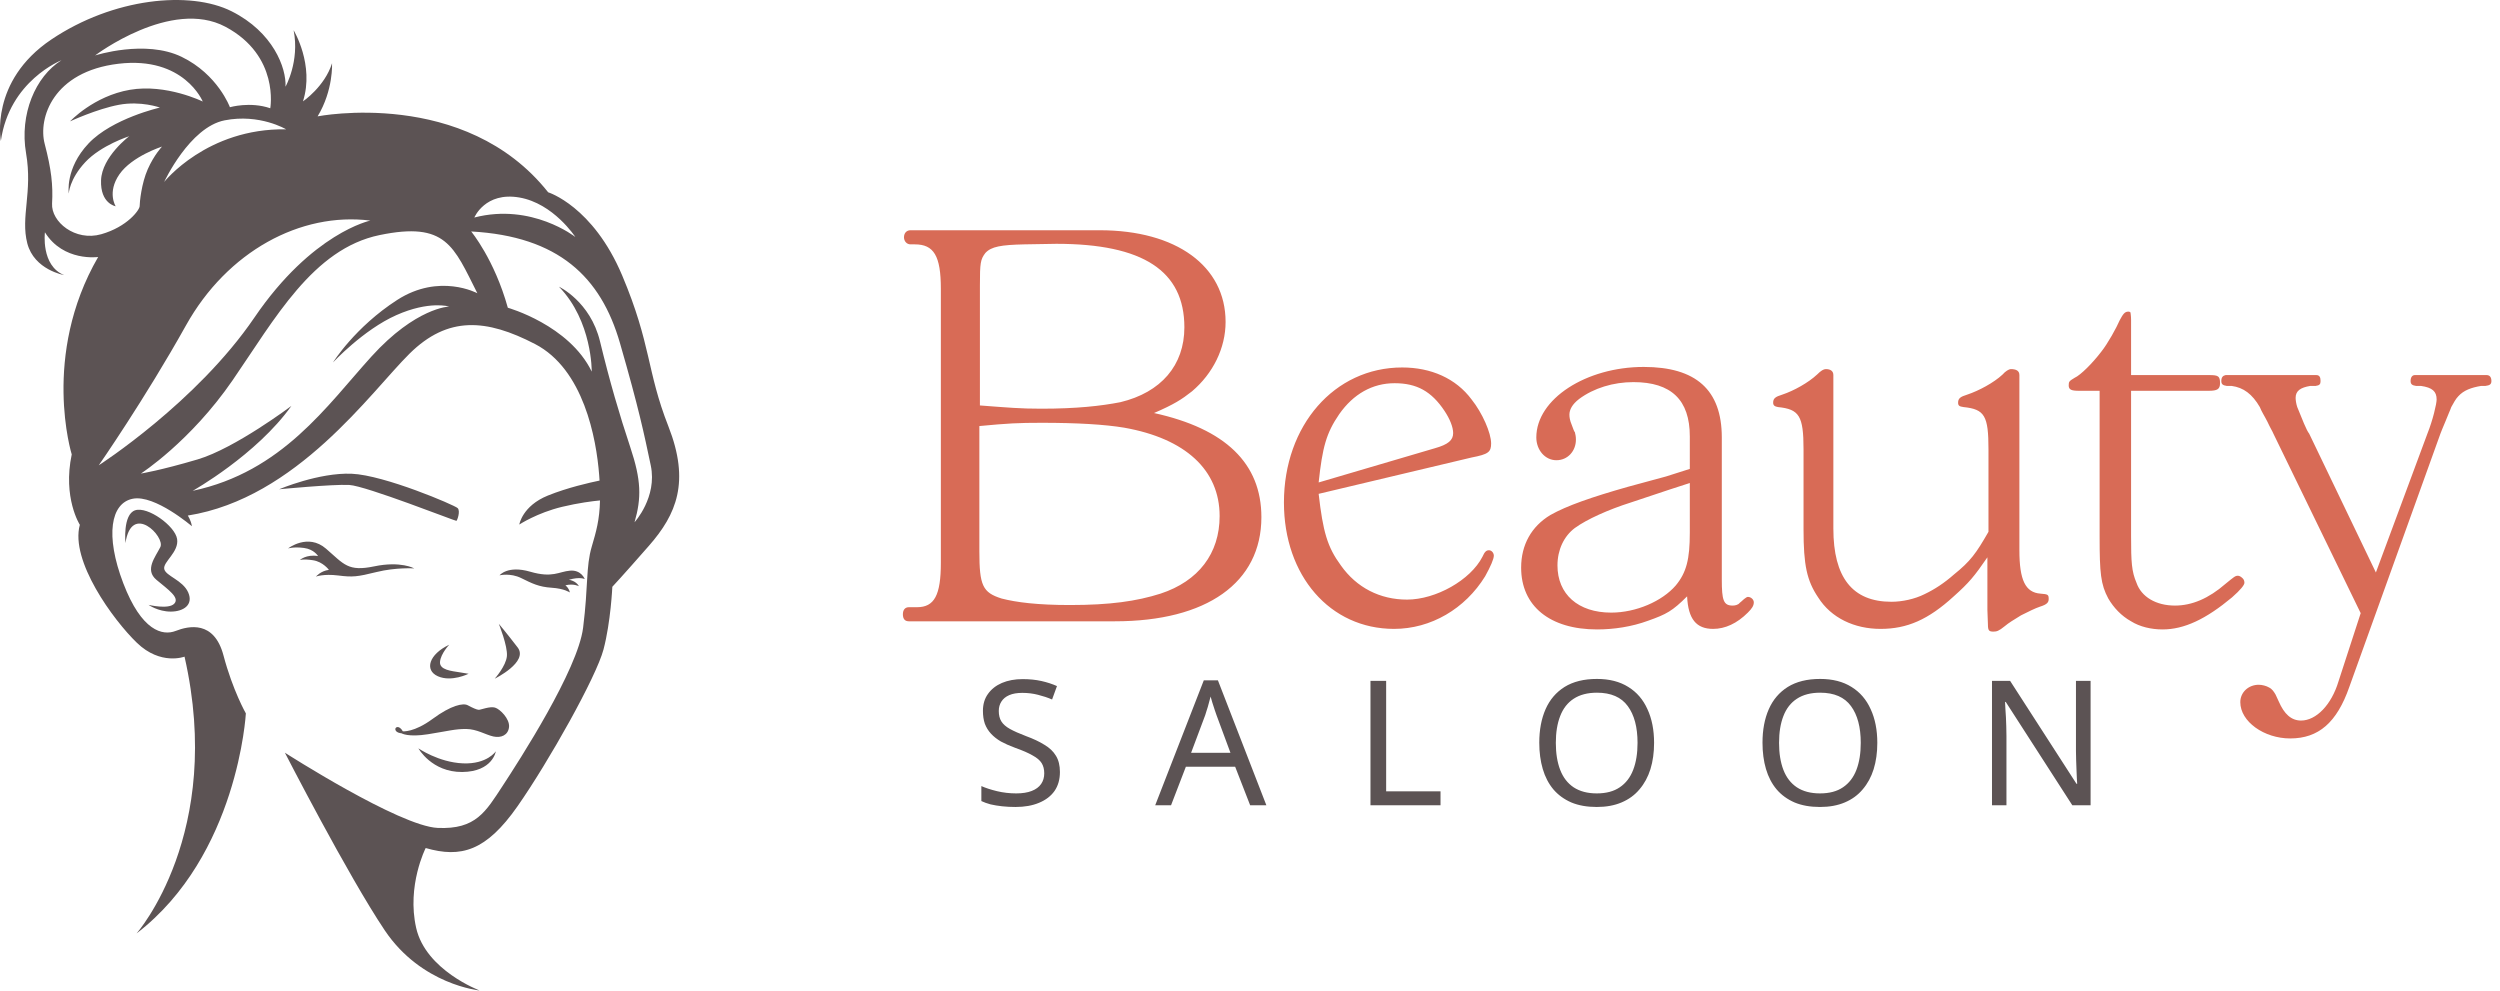 <svg width="169" height="67" viewBox="0 0 169 67" fill="none" xmlns="http://www.w3.org/2000/svg">
<g clip-path="url(#clip0_451_605)">
<path fill-rule="evenodd" clip-rule="evenodd" d="M32.066 14.703C32.066 14.703 32.792 12.953 35.104 13.35C37.416 13.747 38.893 16.021 38.893 16.021C38.893 16.021 35.951 13.7 32.066 14.704M32.269 19.824C32.269 19.824 29.707 18.436 26.848 20.278C23.988 22.121 22.51 24.501 22.51 24.501C22.51 24.501 24.56 22.296 26.788 21.305C29.015 20.313 30.362 20.721 30.362 20.721C30.362 20.721 28.11 20.791 25.108 24.103C22.105 27.416 19.079 31.896 13.026 33.18C13.026 33.18 17.339 30.753 19.698 27.44C19.698 27.44 15.886 30.31 13.36 31.056C10.834 31.803 9.523 32.013 9.523 32.013C9.523 32.013 12.86 29.866 15.719 25.714C18.579 21.561 21.153 16.825 25.656 15.892C30.16 14.959 30.66 16.639 32.269 19.823V19.824ZM25.037 14.912C25.037 14.912 21.105 15.729 17.197 21.468C13.289 27.208 6.676 31.454 6.676 31.454C6.676 31.454 9.786 26.986 12.574 21.993C15.362 17 20.318 14.317 25.037 14.912ZM18.27 7.319C18.27 7.319 18.913 3.772 15.244 1.812C11.574 -0.148 6.427 3.749 6.427 3.749C6.427 3.749 9.823 2.652 12.277 3.842C14.732 5.032 15.542 7.248 15.542 7.248C15.542 7.248 16.912 6.851 18.27 7.318V7.319ZM19.342 8.742C19.342 8.742 17.555 7.668 15.184 8.135C12.813 8.602 11.097 12.3 11.097 12.3C11.097 12.3 13.987 8.653 19.342 8.742ZM13.707 6.864C13.707 6.864 12.444 3.784 8.012 4.309C3.58 4.834 2.567 7.995 3.02 9.721C3.472 11.448 3.591 12.521 3.52 13.757C3.448 14.994 5.081 16.335 6.844 15.834C8.607 15.332 9.441 14.189 9.441 13.933C9.441 13.676 9.56 12.404 9.989 11.436C10.418 10.468 10.954 9.908 10.954 9.908C10.954 9.908 8.917 10.561 8.07 11.786C7.224 13.011 7.82 13.944 7.82 13.944C7.82 13.944 6.772 13.769 6.831 12.183C6.89 10.596 8.737 9.208 8.737 9.208C8.737 9.208 6.831 9.814 5.758 10.969C4.686 12.124 4.65 13.081 4.65 13.081C4.65 13.081 4.388 11.39 5.985 9.698C7.582 8.007 10.811 7.271 10.811 7.271C10.811 7.271 9.524 6.804 8.034 7.085C6.545 7.365 4.734 8.205 4.734 8.205C4.734 8.205 6.33 6.49 8.785 6.07C11.239 5.65 13.705 6.863 13.705 6.863L13.707 6.864ZM42.895 35.303C42.895 35.303 44.444 33.612 43.992 31.465C43.539 29.319 43.194 27.64 41.907 23.183C40.62 18.727 37.761 15.974 31.851 15.647C31.851 15.647 33.423 17.537 34.329 20.803C34.329 20.803 38.476 21.97 40.001 25.12C40.001 25.12 40.048 21.714 37.785 19.38C37.785 19.38 39.906 20.372 40.561 23.078C41.216 25.784 41.872 28.024 42.61 30.241C43.349 32.457 43.373 33.647 42.895 35.303ZM18.866 33.075C18.866 33.075 21.559 31.932 23.776 32.025C25.992 32.119 30.734 34.149 30.936 34.347C31.139 34.545 30.912 35.186 30.853 35.21C30.793 35.233 24.729 32.841 23.609 32.783C22.489 32.725 18.867 33.075 18.867 33.075H18.866ZM19.468 37.077C19.468 37.077 20.809 36.027 22.036 37.088C23.263 38.15 23.519 38.658 25.306 38.284C27.093 37.911 28.005 38.425 28.005 38.425C28.005 38.425 26.778 38.343 25.456 38.669C24.133 38.996 23.841 39.025 22.858 38.902C21.875 38.78 21.357 38.978 21.357 38.978C21.357 38.978 21.679 38.593 22.233 38.523C22.233 38.523 21.84 37.977 21.157 37.872C20.475 37.767 20.263 37.861 20.263 37.861C20.263 37.861 20.701 37.456 21.5 37.59C21.5 37.59 21.237 37.132 20.546 37.041C19.855 36.95 19.468 37.076 19.468 37.076V37.077ZM33.77 38.891C33.77 38.891 34.312 38.202 35.837 38.646C37.362 39.09 37.773 38.64 38.535 38.576C39.298 38.512 39.53 39.148 39.53 39.148C39.53 39.148 39.209 38.97 38.455 39.194C38.455 39.194 38.919 39.243 39.14 39.629C39.14 39.629 38.77 39.431 38.22 39.567C38.22 39.567 38.455 39.736 38.524 40.052C38.524 40.052 38.157 39.787 37.291 39.731C36.424 39.675 35.965 39.44 35.232 39.078C34.499 38.716 33.77 38.892 33.77 38.892V38.891ZM33.719 42.169C33.719 42.169 34.243 42.788 34.993 43.767C35.744 44.747 33.444 45.879 33.444 45.879C33.444 45.879 34.207 45.027 34.267 44.351C34.327 43.674 33.719 42.17 33.719 42.17V42.169ZM30.371 43.581C30.371 43.581 29.799 44.175 29.745 44.735C29.692 45.295 30.532 45.359 31.104 45.453L31.676 45.547C31.676 45.547 30.526 46.124 29.603 45.716C28.679 45.307 28.989 44.234 30.372 43.581L30.371 43.581ZM27.232 49.437C27.232 49.437 27.988 49.524 29.246 48.596C30.502 47.669 31.313 47.511 31.617 47.674C31.92 47.838 32.236 47.984 32.367 47.984C32.499 47.984 33.112 47.733 33.458 47.832C33.803 47.931 34.464 48.596 34.411 49.145C34.357 49.693 33.875 49.903 33.35 49.786C32.826 49.67 32.242 49.285 31.509 49.279C30.776 49.273 30.282 49.419 28.93 49.635C27.577 49.85 27.142 49.571 27.142 49.571C27.142 49.571 26.812 49.553 26.735 49.355C26.657 49.157 26.97 48.976 27.232 49.437ZM28.283 50.588C28.283 50.588 29.647 51.533 31.292 51.603C32.936 51.673 33.52 50.786 33.52 50.786C33.52 50.786 33.305 52.169 31.244 52.187C29.183 52.204 28.283 50.588 28.283 50.588ZM8.48 36.712C8.48 36.712 8.29 34.776 9.135 34.496C9.981 34.216 11.829 35.546 11.972 36.432C12.115 37.319 11.007 37.984 11.102 38.462C11.197 38.94 12.353 39.209 12.723 40.049C13.092 40.889 12.401 41.344 11.543 41.344C10.685 41.344 10.041 40.889 10.041 40.889C10.041 40.889 11.4 41.216 11.781 40.807C12.162 40.399 11.388 39.874 10.577 39.198C9.767 38.521 10.494 37.67 10.839 36.982C11.185 36.293 8.897 33.937 8.48 36.713V36.712ZM32.423 66.957C32.423 66.957 28.492 66.583 26.013 62.897C23.535 59.21 19.258 50.882 19.258 50.882C19.258 50.882 27.003 55.851 29.588 55.967C32.174 56.084 32.84 54.859 33.973 53.133C35.105 51.407 39.061 45.282 39.418 42.435C39.776 39.589 39.597 38.329 40.002 36.953C40.298 35.948 40.531 35.149 40.56 33.829C40.033 33.88 39.103 33.998 38.011 34.259C36.307 34.667 35.104 35.46 35.104 35.46C35.104 35.46 35.306 34.2 37.035 33.5C38.36 32.963 39.89 32.618 40.53 32.487C40.522 32.365 40.513 32.24 40.504 32.111C40.313 29.638 39.456 24.96 36.167 23.256C32.879 21.553 30.281 21.343 27.683 23.909C25.086 26.476 20.058 33.685 12.694 34.852C12.694 34.852 12.903 35.149 12.974 35.575C12.974 35.575 10.466 33.423 8.977 33.714C7.487 34.006 7.094 36.182 8.333 39.425C9.572 42.668 10.996 42.995 11.877 42.65C12.759 42.306 14.476 41.927 15.107 44.306C15.738 46.686 16.62 48.226 16.62 48.226C16.62 48.226 16.096 57.826 9.234 63.099C9.234 63.099 15.191 56.334 12.474 44.389C12.474 44.389 10.866 45.007 9.257 43.456C7.649 41.904 4.73 37.903 5.397 35.477C5.397 35.477 4.229 33.657 4.849 30.717C4.849 30.717 2.775 24.045 6.636 17.372C6.636 17.372 4.289 17.71 3.037 15.704C3.037 15.704 2.752 17.955 4.336 18.597C4.336 18.597 2.311 18.247 1.845 16.45C1.381 14.654 2.215 12.997 1.762 10.361C1.309 7.725 2.394 5.17 4.157 4.073C4.157 4.073 0.63 5.45 0.058 9.532C0.058 9.532 -0.729 5.496 3.465 2.673C7.66 -0.148 12.843 -0.65 15.655 0.762C18.466 2.173 19.361 4.588 19.301 5.86C19.301 5.86 20.266 4.145 19.849 2.045C19.849 2.045 21.268 4.379 20.481 6.852C20.481 6.852 21.947 5.86 22.447 4.274C22.447 4.274 22.543 6.094 21.471 7.866C21.471 7.866 31.432 5.906 37.056 12.999C37.056 12.999 40.082 13.933 42.06 18.622C44.038 23.312 43.705 25.061 45.182 28.817C46.66 32.574 45.731 34.767 43.872 36.89C42.013 39.013 41.394 39.666 41.394 39.666C41.394 39.666 41.287 42.045 40.798 43.901C40.31 45.755 37.105 51.471 34.984 54.504C32.863 57.537 31.159 58.015 28.776 57.327C28.776 57.327 27.485 59.866 28.133 62.728C28.781 65.591 32.423 66.957 32.423 66.957Z" fill="#5C5354"/>
</g>
<path d="M61.695 42H61.439C61.182 42 61.035 41.853 61.035 41.523C61.035 41.23 61.182 41.047 61.439 41.047H61.989C63.162 41.047 63.602 40.24 63.602 38.04V19.525C63.602 17.289 63.125 16.519 61.842 16.519H61.549C61.292 16.519 61.109 16.299 61.109 16.042C61.109 15.749 61.292 15.565 61.549 15.565H61.805H74.344C79.514 15.565 82.85 17.985 82.85 21.762C82.85 23.521 82.007 25.245 80.577 26.455C79.88 27.005 79.367 27.334 78.011 27.921C82.85 28.984 85.27 31.331 85.27 34.961C85.27 39.397 81.567 42 75.371 42H61.695ZM66.242 19.305V27.408C68.185 27.555 68.955 27.628 70.385 27.628C72.768 27.628 74.418 27.445 75.737 27.188C78.487 26.528 80.064 24.695 80.064 22.128C80.064 18.315 77.277 16.482 71.411 16.482L69.248 16.519C67.671 16.555 67.011 16.665 66.608 17.105C66.278 17.545 66.242 17.765 66.242 19.305ZM70.421 28.581C68.808 28.581 68.148 28.618 66.205 28.801V37.27C66.205 39.58 66.425 40.057 67.708 40.46C68.698 40.717 70.128 40.9 72.328 40.9C75.041 40.9 76.837 40.643 78.451 40.13C81.017 39.287 82.447 37.417 82.447 34.887C82.447 31.771 80.137 29.644 75.994 28.911C74.674 28.691 72.804 28.581 70.421 28.581ZM89.141 33.384C89.434 35.95 89.727 36.977 90.644 38.224C91.707 39.727 93.284 40.533 95.117 40.533C97.06 40.533 99.406 39.214 100.213 37.637C100.36 37.307 100.47 37.197 100.653 37.197C100.836 37.197 100.983 37.38 100.983 37.564C100.983 37.784 100.763 38.297 100.396 38.957C99.04 41.157 96.73 42.513 94.237 42.513C89.911 42.513 86.794 38.92 86.794 33.971C86.794 28.764 90.204 24.841 94.787 24.841C96.73 24.841 98.417 25.575 99.48 27.005C100.213 27.921 100.8 29.278 100.8 29.974C100.8 30.561 100.616 30.708 99.48 30.927L89.141 33.384ZM90.534 27.994C89.654 29.278 89.397 30.231 89.141 32.614L96.987 30.304C97.903 30.048 98.233 29.754 98.233 29.278C98.233 28.874 98.013 28.324 97.647 27.774C96.767 26.455 95.777 25.905 94.274 25.905C92.77 25.905 91.487 26.638 90.534 27.994ZM114.231 31.698V29.498C114.231 27.041 112.984 25.831 110.418 25.831C109.061 25.831 107.741 26.235 106.752 26.968C106.275 27.334 106.092 27.701 106.092 28.031C106.092 28.214 106.128 28.434 106.238 28.691C106.348 28.984 106.422 29.204 106.458 29.204C106.495 29.351 106.532 29.498 106.532 29.718C106.532 30.488 105.982 31.111 105.212 31.111C104.442 31.111 103.855 30.414 103.855 29.571C103.855 26.968 107.228 24.805 111.115 24.805C114.634 24.805 116.394 26.345 116.394 29.571V39.177C116.394 40.57 116.504 40.937 117.127 40.937C117.274 40.937 117.494 40.9 117.604 40.753C117.641 40.717 117.751 40.643 117.897 40.497C118.007 40.423 118.081 40.35 118.154 40.35C118.374 40.35 118.557 40.533 118.557 40.717C118.557 40.937 118.447 41.12 118.154 41.413C117.421 42.147 116.614 42.513 115.808 42.513C114.671 42.513 114.121 41.853 114.048 40.313C113.058 41.303 112.654 41.523 111.408 41.963C110.308 42.367 109.098 42.55 107.961 42.55C104.772 42.55 102.829 40.973 102.829 38.37C102.829 36.83 103.525 35.584 104.808 34.814C105.908 34.191 107.595 33.604 110.051 32.907L112.618 32.211L114.231 31.698ZM114.231 36.024V32.651L112.874 33.091L110.235 33.971C108.731 34.447 107.265 35.107 106.458 35.694C105.725 36.244 105.285 37.16 105.285 38.224C105.285 40.167 106.678 41.413 108.915 41.413C110.601 41.413 112.361 40.643 113.278 39.58C114.011 38.7 114.231 37.784 114.231 36.024ZM134.348 37.674C133.468 38.957 133.101 39.397 132.074 40.313C130.351 41.89 128.921 42.513 127.125 42.513C125.365 42.513 123.788 41.78 122.909 40.387C122.139 39.25 121.919 38.187 121.919 35.804V30.378C121.919 28.104 121.625 27.665 120.195 27.518C119.975 27.481 119.865 27.408 119.865 27.224C119.865 26.931 120.012 26.821 120.489 26.674C121.259 26.418 122.249 25.868 122.835 25.318C123.092 25.061 123.275 24.951 123.422 24.951C123.715 24.951 123.935 25.061 123.935 25.355V35.73C123.935 39.03 125.218 40.68 127.858 40.68C128.591 40.68 129.435 40.497 130.095 40.167C130.791 39.837 131.451 39.397 132.074 38.847C133.211 37.93 133.578 37.417 134.421 35.95V30.378C134.421 28.104 134.164 27.665 132.734 27.518C132.441 27.481 132.368 27.408 132.368 27.224C132.368 26.931 132.514 26.821 132.991 26.674C133.761 26.418 134.788 25.868 135.374 25.318C135.558 25.098 135.814 24.951 135.924 24.951C136.291 24.951 136.511 25.061 136.511 25.355V37.197C136.511 39.214 136.914 40.057 137.941 40.13C138.454 40.167 138.491 40.203 138.491 40.497C138.491 40.717 138.381 40.863 137.904 41.01C137.574 41.12 137.134 41.34 136.621 41.597C136.144 41.89 135.778 42.11 135.521 42.33C135.118 42.66 134.971 42.697 134.751 42.697C134.458 42.697 134.384 42.623 134.384 42.22L134.348 41.23V37.674ZM141.934 26.418H140.541C140.028 26.418 139.844 26.345 139.844 26.051C139.844 25.795 139.881 25.758 140.248 25.538C140.651 25.355 141.458 24.548 142.044 23.778C142.484 23.228 143.071 22.165 143.291 21.652C143.511 21.248 143.621 21.065 143.877 21.065C143.951 21.065 144.024 21.102 144.024 21.138C144.024 21.175 144.061 21.358 144.061 21.615V25.355H149.34C149.964 25.355 150.074 25.428 150.074 25.905C150.074 26.308 149.89 26.418 149.304 26.418H144.061V36.244C144.061 38.004 144.097 38.627 144.427 39.397C144.757 40.35 145.747 40.937 147.03 40.937C148.167 40.937 149.304 40.46 150.44 39.47C151.027 38.994 151.1 38.92 151.283 38.92C151.393 38.92 151.503 38.994 151.613 39.104C151.687 39.177 151.723 39.287 151.723 39.397C151.723 39.544 151.467 39.873 150.88 40.387C149.12 41.853 147.654 42.55 146.187 42.55C145.417 42.55 144.647 42.367 144.061 42C143.401 41.633 142.887 41.083 142.521 40.46C142.007 39.507 141.934 38.737 141.934 36.281V26.418ZM159.583 41.45L153.681 29.314C153.644 29.204 153.461 28.911 153.277 28.508C153.094 28.141 152.874 27.811 152.764 27.518C152.251 26.638 151.664 26.198 150.857 26.088H150.528C150.271 26.051 150.161 25.978 150.161 25.758C150.161 25.501 150.271 25.391 150.454 25.355H150.674H156.394H156.577C156.797 25.355 156.87 25.501 156.87 25.758C156.87 25.978 156.797 26.051 156.54 26.088H156.174C155.514 26.198 155.184 26.418 155.184 26.895C155.184 27.041 155.22 27.298 155.294 27.518C155.624 28.324 155.917 29.094 156.1 29.314L160.61 38.7L164.093 29.314C164.46 28.398 164.716 27.298 164.716 27.005C164.716 26.455 164.423 26.198 163.653 26.088H163.323C163.067 26.051 162.957 25.978 162.957 25.758C162.957 25.501 163.067 25.355 163.25 25.355H163.47H167.906H168.089C168.309 25.355 168.419 25.501 168.419 25.758C168.419 25.978 168.309 26.051 168.016 26.088H167.723C167.063 26.198 166.55 26.381 166.183 26.785C166 26.968 165.853 27.261 165.706 27.518C165.633 27.738 165.486 28.031 165.303 28.508C165.12 28.948 165.01 29.204 164.973 29.314L158.814 46.436C157.97 48.856 156.724 49.919 154.817 49.919C153.057 49.919 151.444 48.783 151.444 47.463C151.444 46.803 151.994 46.29 152.691 46.29C152.911 46.29 153.204 46.363 153.387 46.473C153.607 46.583 153.717 46.766 153.827 46.95C153.901 47.096 153.901 47.096 154.047 47.426C154.414 48.27 154.891 48.709 155.55 48.709C156.577 48.709 157.604 47.646 158.08 46.07L159.583 41.45Z" fill="#D86B56"/>
<path d="M71.651 52.185C71.651 52.688 71.53 53.115 71.286 53.469C71.043 53.814 70.694 54.081 70.238 54.27C69.791 54.458 69.261 54.552 68.648 54.552C68.334 54.552 68.032 54.537 67.741 54.505C67.459 54.474 67.2 54.431 66.964 54.376C66.728 54.313 66.52 54.238 66.34 54.152V53.139C66.623 53.265 66.972 53.379 67.388 53.481C67.812 53.583 68.248 53.634 68.695 53.634C69.112 53.634 69.461 53.579 69.743 53.469C70.026 53.359 70.238 53.202 70.379 52.998C70.521 52.794 70.591 52.554 70.591 52.279C70.591 52.005 70.533 51.773 70.415 51.584C70.297 51.396 70.093 51.223 69.802 51.066C69.52 50.901 69.123 50.729 68.613 50.548C68.252 50.415 67.934 50.273 67.659 50.124C67.392 49.967 67.168 49.79 66.988 49.594C66.807 49.398 66.67 49.174 66.575 48.923C66.489 48.672 66.446 48.381 66.446 48.051C66.446 47.604 66.56 47.223 66.787 46.909C67.015 46.587 67.329 46.34 67.73 46.167C68.138 45.994 68.605 45.908 69.131 45.908C69.594 45.908 70.018 45.951 70.403 46.037C70.788 46.124 71.137 46.238 71.451 46.379L71.121 47.286C70.831 47.16 70.513 47.054 70.168 46.968C69.83 46.881 69.477 46.838 69.108 46.838C68.754 46.838 68.46 46.889 68.224 46.991C67.989 47.093 67.812 47.239 67.694 47.427C67.576 47.608 67.518 47.82 67.518 48.063C67.518 48.346 67.576 48.581 67.694 48.77C67.812 48.958 68.004 49.127 68.271 49.276C68.538 49.425 68.9 49.586 69.355 49.759C69.85 49.94 70.266 50.136 70.603 50.348C70.949 50.552 71.208 50.799 71.381 51.09C71.561 51.38 71.651 51.745 71.651 52.185ZM84.51 54.435L83.497 51.832H80.164L79.163 54.435H78.092L81.377 45.99H82.331L85.606 54.435H84.51ZM82.237 48.346C82.214 48.283 82.174 48.169 82.119 48.004C82.064 47.839 82.01 47.67 81.955 47.498C81.907 47.317 81.868 47.18 81.837 47.086C81.797 47.243 81.754 47.404 81.707 47.568C81.668 47.725 81.625 47.871 81.578 48.004C81.538 48.138 81.503 48.252 81.472 48.346L80.518 50.89H83.179L82.237 48.346ZM92.644 54.435V46.026H93.704V53.492H97.379V54.435H92.644ZM111.816 50.218C111.816 50.87 111.734 51.463 111.569 51.997C111.404 52.523 111.157 52.978 110.827 53.363C110.505 53.748 110.101 54.042 109.614 54.246C109.135 54.45 108.578 54.552 107.942 54.552C107.282 54.552 106.709 54.45 106.222 54.246C105.735 54.034 105.331 53.74 105.009 53.363C104.687 52.978 104.448 52.519 104.291 51.985C104.134 51.451 104.055 50.858 104.055 50.206C104.055 49.343 104.197 48.589 104.479 47.945C104.762 47.301 105.19 46.799 105.763 46.438C106.344 46.077 107.074 45.896 107.954 45.896C108.794 45.896 109.5 46.077 110.073 46.438C110.647 46.791 111.078 47.294 111.369 47.945C111.667 48.589 111.816 49.347 111.816 50.218ZM105.174 50.218C105.174 50.925 105.272 51.533 105.469 52.044C105.665 52.554 105.967 52.947 106.375 53.221C106.792 53.496 107.314 53.634 107.942 53.634C108.578 53.634 109.096 53.496 109.496 53.221C109.905 52.947 110.207 52.554 110.403 52.044C110.6 51.533 110.698 50.925 110.698 50.218C110.698 49.158 110.478 48.33 110.038 47.733C109.598 47.129 108.904 46.826 107.954 46.826C107.318 46.826 106.792 46.964 106.375 47.239C105.967 47.506 105.665 47.894 105.469 48.405C105.272 48.907 105.174 49.512 105.174 50.218ZM126.906 50.218C126.906 50.87 126.824 51.463 126.659 51.997C126.494 52.523 126.247 52.978 125.917 53.363C125.595 53.748 125.191 54.042 124.704 54.246C124.225 54.45 123.667 54.552 123.031 54.552C122.372 54.552 121.799 54.45 121.312 54.246C120.825 54.034 120.421 53.74 120.099 53.363C119.777 52.978 119.537 52.519 119.38 51.985C119.223 51.451 119.145 50.858 119.145 50.206C119.145 49.343 119.286 48.589 119.569 47.945C119.852 47.301 120.279 46.799 120.853 46.438C121.434 46.077 122.164 45.896 123.043 45.896C123.883 45.896 124.59 46.077 125.163 46.438C125.736 46.791 126.168 47.294 126.459 47.945C126.757 48.589 126.906 49.347 126.906 50.218ZM120.264 50.218C120.264 50.925 120.362 51.533 120.558 52.044C120.754 52.554 121.057 52.947 121.465 53.221C121.881 53.496 122.403 53.634 123.031 53.634C123.667 53.634 124.186 53.496 124.586 53.221C124.994 52.947 125.297 52.554 125.493 52.044C125.689 51.533 125.787 50.925 125.787 50.218C125.787 49.158 125.567 48.33 125.128 47.733C124.688 47.129 123.993 46.826 123.043 46.826C122.407 46.826 121.881 46.964 121.465 47.239C121.057 47.506 120.754 47.894 120.558 48.405C120.362 48.907 120.264 49.512 120.264 50.218ZM141.324 54.435H140.088L135.589 47.451H135.542C135.55 47.592 135.558 47.749 135.565 47.922C135.581 48.094 135.593 48.283 135.601 48.487C135.609 48.683 135.616 48.888 135.624 49.099C135.632 49.312 135.636 49.523 135.636 49.735V54.435H134.659V46.026H135.883L140.371 52.986H140.418C140.41 52.892 140.402 52.762 140.394 52.597C140.386 52.425 140.378 52.236 140.371 52.032C140.363 51.82 140.355 51.604 140.347 51.384C140.339 51.164 140.335 50.96 140.335 50.772V46.026H141.324V54.435Z" fill="#5C5354"/>
<defs>
<clipPath id="clip0_451_605">
<rect width="45.913" height="66.957" fill="white"/>
</clipPath>
</defs>
</svg>
